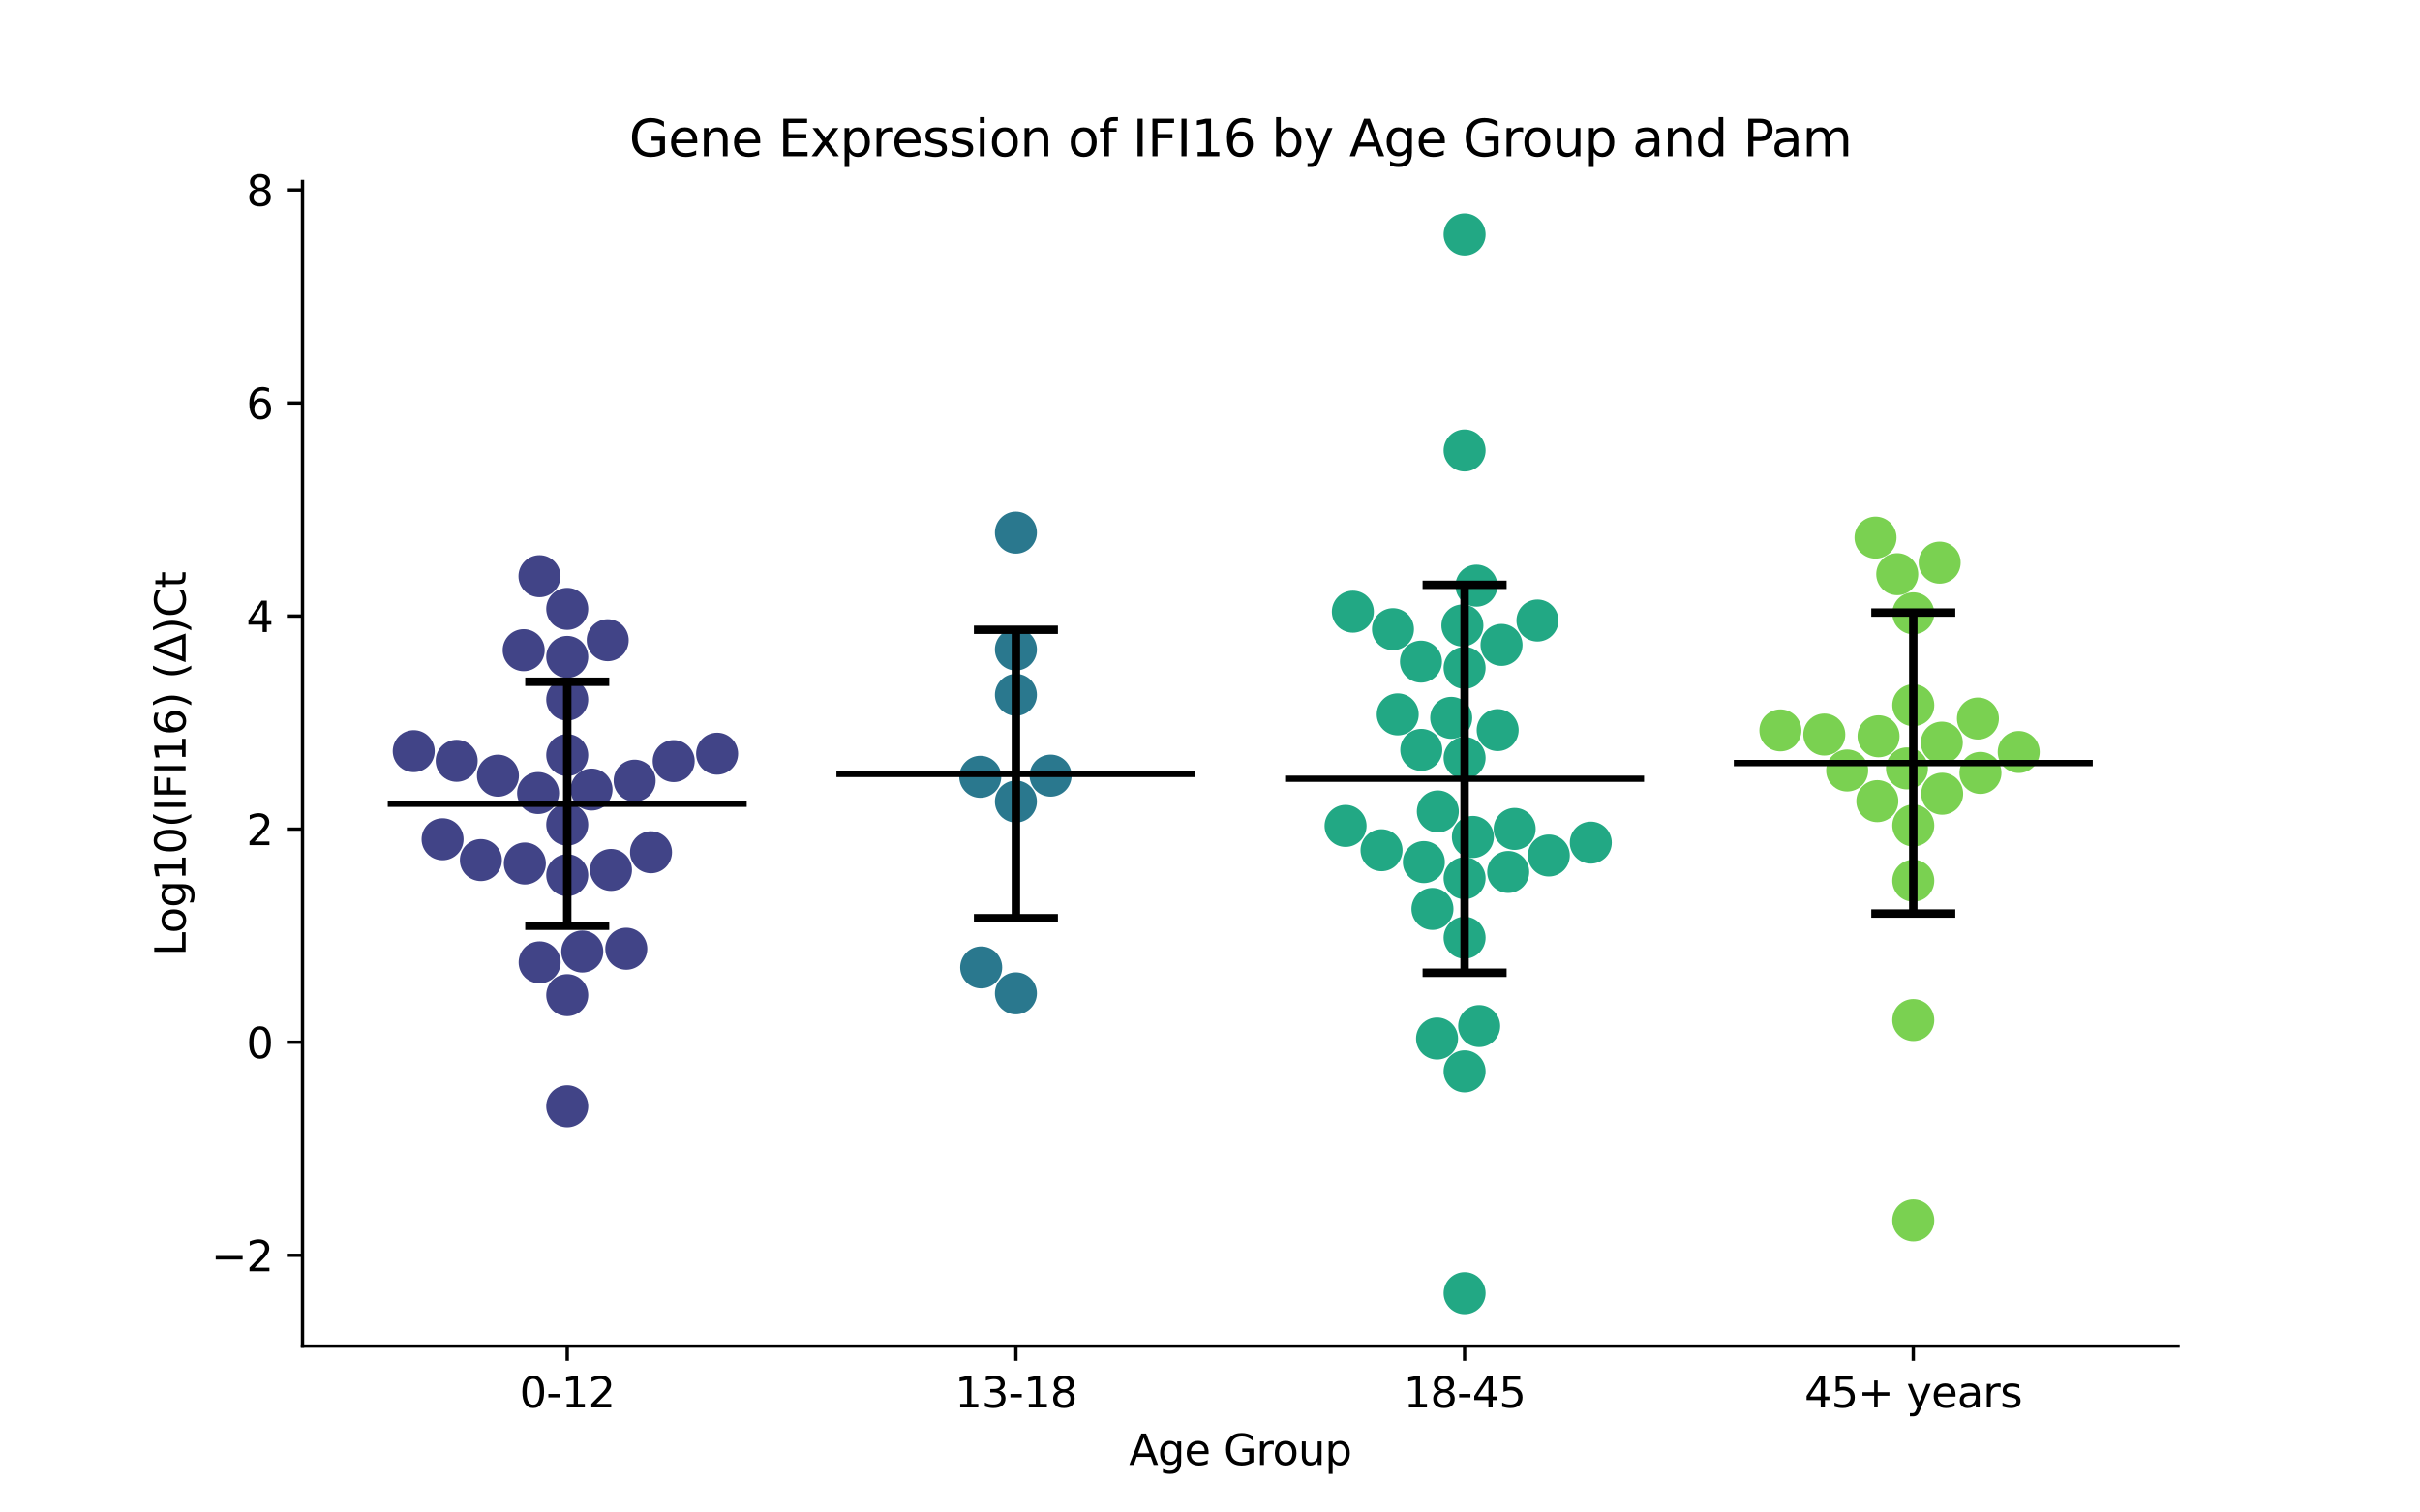 <?xml version="1.0" encoding="utf-8" standalone="no"?>
<!DOCTYPE svg PUBLIC "-//W3C//DTD SVG 1.1//EN"
  "http://www.w3.org/Graphics/SVG/1.1/DTD/svg11.dtd">
<svg xmlns:xlink="http://www.w3.org/1999/xlink" width="576pt" height="360pt" viewBox="0 0 576 360" xmlns="http://www.w3.org/2000/svg" version="1.1">
 <defs>
  <style type="text/css">*{stroke-linejoin: round; stroke-linecap: butt}</style>
 </defs>
 <g id="figure_1">
  <g id="patch_1">
   <path d="M 0 360 
L 576 360 
L 576 0 
L 0 0 
z
" style="fill: #ffffff"/>
  </g>
  <g id="axes_1">
   <g id="patch_2">
    <path d="M 72 320.4 
L 518.4 320.4 
L 518.4 43.2 
L 72 43.2 
z
" style="fill: #ffffff"/>
   </g>
   <g id="PathCollection_1">
    <defs>
     <path id="C0_0_b4573242d1" d="M 0 5 
C 1.326 5 2.598 4.473 3.536 3.536 
C 4.473 2.598 5 1.326 5 -0 
C 5 -1.326 4.473 -2.598 3.536 -3.536 
C 2.598 -4.473 1.326 -5 0 -5 
C -1.326 -5 -2.598 -4.473 -3.536 -3.536 
C -4.473 -2.598 -5 -1.326 -5 0 
C -5 1.326 -4.473 2.598 -3.536 3.536 
C -2.598 4.473 -1.326 5 0 5 
z
"/>
    </defs>
    <g clip-path="url(#p719207e737)">
     <use xlink:href="#C0_0_b4573242d1" x="135.009" y="166.513" style="fill: #414487"/>
    </g>
    <g clip-path="url(#p719207e737)">
     <use xlink:href="#C0_0_b4573242d1" x="135.009" y="179.726" style="fill: #414487"/>
    </g>
    <g clip-path="url(#p719207e737)">
     <use xlink:href="#C0_0_b4573242d1" x="128.077" y="188.761" style="fill: #414487"/>
    </g>
    <g clip-path="url(#p719207e737)">
     <use xlink:href="#C0_0_b4573242d1" x="114.459" y="204.716" style="fill: #414487"/>
    </g>
    <g clip-path="url(#p719207e737)">
     <use xlink:href="#C0_0_b4573242d1" x="145.425" y="207.06" style="fill: #414487"/>
    </g>
    <g clip-path="url(#p719207e737)">
     <use xlink:href="#C0_0_b4573242d1" x="108.696" y="181.087" style="fill: #414487"/>
    </g>
    <g clip-path="url(#p719207e737)">
     <use xlink:href="#C0_0_b4573242d1" x="118.517" y="184.625" style="fill: #414487"/>
    </g>
    <g clip-path="url(#p719207e737)">
     <use xlink:href="#C0_0_b4573242d1" x="140.795" y="187.928" style="fill: #414487"/>
    </g>
    <g clip-path="url(#p719207e737)">
     <use xlink:href="#C0_0_b4573242d1" x="154.951" y="202.853" style="fill: #414487"/>
    </g>
    <g clip-path="url(#p719207e737)">
     <use xlink:href="#C0_0_b4573242d1" x="170.685" y="179.393" style="fill: #414487"/>
    </g>
    <g clip-path="url(#p719207e737)">
     <use xlink:href="#C0_0_b4573242d1" x="138.589" y="226.478" style="fill: #414487"/>
    </g>
    <g clip-path="url(#p719207e737)">
     <use xlink:href="#C0_0_b4573242d1" x="124.645" y="154.752" style="fill: #414487"/>
    </g>
    <g clip-path="url(#p719207e737)">
     <use xlink:href="#C0_0_b4573242d1" x="135.009" y="196.272" style="fill: #414487"/>
    </g>
    <g clip-path="url(#p719207e737)">
     <use xlink:href="#C0_0_b4573242d1" x="151.057" y="185.81" style="fill: #414487"/>
    </g>
    <g clip-path="url(#p719207e737)">
     <use xlink:href="#C0_0_b4573242d1" x="105.341" y="199.757" style="fill: #414487"/>
    </g>
    <g clip-path="url(#p719207e737)">
     <use xlink:href="#C0_0_b4573242d1" x="135.009" y="263.316" style="fill: #414487"/>
    </g>
    <g clip-path="url(#p719207e737)">
     <use xlink:href="#C0_0_b4573242d1" x="128.408" y="137.143" style="fill: #414487"/>
    </g>
    <g clip-path="url(#p719207e737)">
     <use xlink:href="#C0_0_b4573242d1" x="98.476" y="178.791" style="fill: #414487"/>
    </g>
    <g clip-path="url(#p719207e737)">
     <use xlink:href="#C0_0_b4573242d1" x="124.924" y="205.53" style="fill: #414487"/>
    </g>
    <g clip-path="url(#p719207e737)">
     <use xlink:href="#C0_0_b4573242d1" x="128.444" y="229.058" style="fill: #414487"/>
    </g>
    <g clip-path="url(#p719207e737)">
     <use xlink:href="#C0_0_b4573242d1" x="135.009" y="144.919" style="fill: #414487"/>
    </g>
    <g clip-path="url(#p719207e737)">
     <use xlink:href="#C0_0_b4573242d1" x="160.349" y="181.154" style="fill: #414487"/>
    </g>
    <g clip-path="url(#p719207e737)">
     <use xlink:href="#C0_0_b4573242d1" x="135.009" y="208.316" style="fill: #414487"/>
    </g>
    <g clip-path="url(#p719207e737)">
     <use xlink:href="#C0_0_b4573242d1" x="144.643" y="152.382" style="fill: #414487"/>
    </g>
    <g clip-path="url(#p719207e737)">
     <use xlink:href="#C0_0_b4573242d1" x="149.066" y="225.819" style="fill: #414487"/>
    </g>
    <g clip-path="url(#p719207e737)">
     <use xlink:href="#C0_0_b4573242d1" x="135.009" y="236.863" style="fill: #414487"/>
    </g>
    <g clip-path="url(#p719207e737)">
     <use xlink:href="#C0_0_b4573242d1" x="135.009" y="156.357" style="fill: #414487"/>
    </g>
   </g>
   <g id="PathCollection_2">
    <defs>
     <path id="C1_0_e4e7d65d16" d="M 0 5 
C 1.326 5 2.598 4.473 3.536 3.536 
C 4.473 2.598 5 1.326 5 -0 
C 5 -1.326 4.473 -2.598 3.536 -3.536 
C 2.598 -4.473 1.326 -5 0 -5 
C -1.326 -5 -2.598 -4.473 -3.536 -3.536 
C -4.473 -2.598 -5 -1.326 -5 0 
C -5 1.326 -4.473 2.598 -3.536 3.536 
C -2.598 4.473 -1.326 5 0 5 
z
"/>
    </defs>
    <g clip-path="url(#p719207e737)">
     <use xlink:href="#C1_0_e4e7d65d16" x="241.803" y="236.435" style="fill: #2a788e"/>
    </g>
    <g clip-path="url(#p719207e737)">
     <use xlink:href="#C1_0_e4e7d65d16" x="241.803" y="190.784" style="fill: #2a788e"/>
    </g>
    <g clip-path="url(#p719207e737)">
     <use xlink:href="#C1_0_e4e7d65d16" x="250.066" y="184.614" style="fill: #2a788e"/>
    </g>
    <g clip-path="url(#p719207e737)">
     <use xlink:href="#C1_0_e4e7d65d16" x="241.803" y="126.777" style="fill: #2a788e"/>
    </g>
    <g clip-path="url(#p719207e737)">
     <use xlink:href="#C1_0_e4e7d65d16" x="241.803" y="154.591" style="fill: #2a788e"/>
    </g>
    <g clip-path="url(#p719207e737)">
     <use xlink:href="#C1_0_e4e7d65d16" x="233.54" y="230.264" style="fill: #2a788e"/>
    </g>
    <g clip-path="url(#p719207e737)">
     <use xlink:href="#C1_0_e4e7d65d16" x="241.803" y="165.379" style="fill: #2a788e"/>
    </g>
    <g clip-path="url(#p719207e737)">
     <use xlink:href="#C1_0_e4e7d65d16" x="233.32" y="184.891" style="fill: #2a788e"/>
    </g>
   </g>
   <g id="PathCollection_3">
    <defs>
     <path id="C2_0_1206993c99" d="M 0 5 
C 1.326 5 2.598 4.473 3.536 3.536 
C 4.473 2.598 5 1.326 5 -0 
C 5 -1.326 4.473 -2.598 3.536 -3.536 
C 2.598 -4.473 1.326 -5 0 -5 
C -1.326 -5 -2.598 -4.473 -3.536 -3.536 
C -4.473 -2.598 -5 -1.326 -5 0 
C -5 1.326 -4.473 2.598 -3.536 3.536 
C -2.598 4.473 -1.326 5 0 5 
z
"/>
    </defs>
    <g clip-path="url(#p719207e737)">
     <use xlink:href="#C2_0_1206993c99" x="348.597" y="223.194" style="fill: #22a884"/>
    </g>
    <g clip-path="url(#p719207e737)">
     <use xlink:href="#C2_0_1206993c99" x="357.387" y="153.496" style="fill: #22a884"/>
    </g>
    <g clip-path="url(#p719207e737)">
     <use xlink:href="#C2_0_1206993c99" x="338.901" y="205.192" style="fill: #22a884"/>
    </g>
    <g clip-path="url(#p719207e737)">
     <use xlink:href="#C2_0_1206993c99" x="328.828" y="202.37" style="fill: #22a884"/>
    </g>
    <g clip-path="url(#p719207e737)">
     <use xlink:href="#C2_0_1206993c99" x="338.213" y="157.481" style="fill: #22a884"/>
    </g>
    <g clip-path="url(#p719207e737)">
     <use xlink:href="#C2_0_1206993c99" x="348.075" y="148.877" style="fill: #22a884"/>
    </g>
    <g clip-path="url(#p719207e737)">
     <use xlink:href="#C2_0_1206993c99" x="351.424" y="139.399" style="fill: #22a884"/>
    </g>
    <g clip-path="url(#p719207e737)">
     <use xlink:href="#C2_0_1206993c99" x="320.266" y="196.58" style="fill: #22a884"/>
    </g>
    <g clip-path="url(#p719207e737)">
     <use xlink:href="#C2_0_1206993c99" x="356.471" y="173.774" style="fill: #22a884"/>
    </g>
    <g clip-path="url(#p719207e737)">
     <use xlink:href="#C2_0_1206993c99" x="368.642" y="203.628" style="fill: #22a884"/>
    </g>
    <g clip-path="url(#p719207e737)">
     <use xlink:href="#C2_0_1206993c99" x="340.949" y="216.342" style="fill: #22a884"/>
    </g>
    <g clip-path="url(#p719207e737)">
     <use xlink:href="#C2_0_1206993c99" x="348.597" y="107.227" style="fill: #22a884"/>
    </g>
    <g clip-path="url(#p719207e737)">
     <use xlink:href="#C2_0_1206993c99" x="342.228" y="193.134" style="fill: #22a884"/>
    </g>
    <g clip-path="url(#p719207e737)">
     <use xlink:href="#C2_0_1206993c99" x="365.943" y="147.698" style="fill: #22a884"/>
    </g>
    <g clip-path="url(#p719207e737)">
     <use xlink:href="#C2_0_1206993c99" x="338.289" y="178.487" style="fill: #22a884"/>
    </g>
    <g clip-path="url(#p719207e737)">
     <use xlink:href="#C2_0_1206993c99" x="348.597" y="307.8" style="fill: #22a884"/>
    </g>
    <g clip-path="url(#p719207e737)">
     <use xlink:href="#C2_0_1206993c99" x="360.515" y="197.296" style="fill: #22a884"/>
    </g>
    <g clip-path="url(#p719207e737)">
     <use xlink:href="#C2_0_1206993c99" x="350.57" y="199.207" style="fill: #22a884"/>
    </g>
    <g clip-path="url(#p719207e737)">
     <use xlink:href="#C2_0_1206993c99" x="342.042" y="247.192" style="fill: #22a884"/>
    </g>
    <g clip-path="url(#p719207e737)">
     <use xlink:href="#C2_0_1206993c99" x="378.635" y="200.558" style="fill: #22a884"/>
    </g>
    <g clip-path="url(#p719207e737)">
     <use xlink:href="#C2_0_1206993c99" x="352.068" y="244.223" style="fill: #22a884"/>
    </g>
    <g clip-path="url(#p719207e737)">
     <use xlink:href="#C2_0_1206993c99" x="348.597" y="55.8" style="fill: #22a884"/>
    </g>
    <g clip-path="url(#p719207e737)">
     <use xlink:href="#C2_0_1206993c99" x="348.597" y="255.004" style="fill: #22a884"/>
    </g>
    <g clip-path="url(#p719207e737)">
     <use xlink:href="#C2_0_1206993c99" x="345.412" y="170.861" style="fill: #22a884"/>
    </g>
    <g clip-path="url(#p719207e737)">
     <use xlink:href="#C2_0_1206993c99" x="358.981" y="207.543" style="fill: #22a884"/>
    </g>
    <g clip-path="url(#p719207e737)">
     <use xlink:href="#C2_0_1206993c99" x="348.597" y="158.965" style="fill: #22a884"/>
    </g>
    <g clip-path="url(#p719207e737)">
     <use xlink:href="#C2_0_1206993c99" x="331.549" y="149.754" style="fill: #22a884"/>
    </g>
    <g clip-path="url(#p719207e737)">
     <use xlink:href="#C2_0_1206993c99" x="348.597" y="209.029" style="fill: #22a884"/>
    </g>
    <g clip-path="url(#p719207e737)">
     <use xlink:href="#C2_0_1206993c99" x="332.678" y="170.035" style="fill: #22a884"/>
    </g>
    <g clip-path="url(#p719207e737)">
     <use xlink:href="#C2_0_1206993c99" x="322.002" y="145.591" style="fill: #22a884"/>
    </g>
    <g clip-path="url(#p719207e737)">
     <use xlink:href="#C2_0_1206993c99" x="348.597" y="180.39" style="fill: #22a884"/>
    </g>
   </g>
   <g id="PathCollection_4">
    <defs>
     <path id="C3_0_8e0b187c1d" d="M 0 5 
C 1.326 5 2.598 4.473 3.536 3.536 
C 4.473 2.598 5 1.326 5 -0 
C 5 -1.326 4.473 -2.598 3.536 -3.536 
C 2.598 -4.473 1.326 -5 0 -5 
C -1.326 -5 -2.598 -4.473 -3.536 -3.536 
C -4.473 -2.598 -5 -1.326 -5 0 
C -5 1.326 -4.473 2.598 -3.536 3.536 
C -2.598 4.473 -1.326 5 0 5 
z
"/>
    </defs>
    <g clip-path="url(#p719207e737)">
     <use xlink:href="#C3_0_8e0b187c1d" x="439.658" y="183.389" style="fill: #7ad151"/>
    </g>
    <g clip-path="url(#p719207e737)">
     <use xlink:href="#C3_0_8e0b187c1d" x="462.264" y="188.925" style="fill: #7ad151"/>
    </g>
    <g clip-path="url(#p719207e737)">
     <use xlink:href="#C3_0_8e0b187c1d" x="451.575" y="136.667" style="fill: #7ad151"/>
    </g>
    <g clip-path="url(#p719207e737)">
     <use xlink:href="#C3_0_8e0b187c1d" x="453.889" y="182.893" style="fill: #7ad151"/>
    </g>
    <g clip-path="url(#p719207e737)">
     <use xlink:href="#C3_0_8e0b187c1d" x="423.766" y="173.842" style="fill: #7ad151"/>
    </g>
    <g clip-path="url(#p719207e737)">
     <use xlink:href="#C3_0_8e0b187c1d" x="455.391" y="209.624" style="fill: #7ad151"/>
    </g>
    <g clip-path="url(#p719207e737)">
     <use xlink:href="#C3_0_8e0b187c1d" x="471.382" y="183.965" style="fill: #7ad151"/>
    </g>
    <g clip-path="url(#p719207e737)">
     <use xlink:href="#C3_0_8e0b187c1d" x="447.122" y="175.247" style="fill: #7ad151"/>
    </g>
    <g clip-path="url(#p719207e737)">
     <use xlink:href="#C3_0_8e0b187c1d" x="470.78" y="171.02" style="fill: #7ad151"/>
    </g>
    <g clip-path="url(#p719207e737)">
     <use xlink:href="#C3_0_8e0b187c1d" x="480.49" y="178.989" style="fill: #7ad151"/>
    </g>
    <g clip-path="url(#p719207e737)">
     <use xlink:href="#C3_0_8e0b187c1d" x="455.391" y="167.852" style="fill: #7ad151"/>
    </g>
    <g clip-path="url(#p719207e737)">
     <use xlink:href="#C3_0_8e0b187c1d" x="446.836" y="190.687" style="fill: #7ad151"/>
    </g>
    <g clip-path="url(#p719207e737)">
     <use xlink:href="#C3_0_8e0b187c1d" x="455.391" y="196.485" style="fill: #7ad151"/>
    </g>
    <g clip-path="url(#p719207e737)">
     <use xlink:href="#C3_0_8e0b187c1d" x="446.405" y="127.963" style="fill: #7ad151"/>
    </g>
    <g clip-path="url(#p719207e737)">
     <use xlink:href="#C3_0_8e0b187c1d" x="462.182" y="176.76" style="fill: #7ad151"/>
    </g>
    <g clip-path="url(#p719207e737)">
     <use xlink:href="#C3_0_8e0b187c1d" x="455.391" y="242.792" style="fill: #7ad151"/>
    </g>
    <g clip-path="url(#p719207e737)">
     <use xlink:href="#C3_0_8e0b187c1d" x="455.391" y="145.983" style="fill: #7ad151"/>
    </g>
    <g clip-path="url(#p719207e737)">
     <use xlink:href="#C3_0_8e0b187c1d" x="461.67" y="133.919" style="fill: #7ad151"/>
    </g>
    <g clip-path="url(#p719207e737)">
     <use xlink:href="#C3_0_8e0b187c1d" x="434.213" y="174.838" style="fill: #7ad151"/>
    </g>
    <g clip-path="url(#p719207e737)">
     <use xlink:href="#C3_0_8e0b187c1d" x="455.391" y="290.482" style="fill: #7ad151"/>
    </g>
   </g>
   <g id="matplotlib.axis_1">
    <g id="xtick_1">
     <g id="line2d_1">
      <defs>
       <path id="m2eccc81b6d" d="M 0 0 
L 0 3.5 
" style="stroke: #000000; stroke-width: 0.8"/>
      </defs>
      <g>
       <use xlink:href="#m2eccc81b6d" x="135.009" y="320.4" style="stroke: #000000; stroke-width: 0.8"/>
      </g>
     </g>
     <g id="text_1">
      <!-- 0-12 -->
      <g transform="translate(123.661 334.998) scale(0.1 -0.1)">
       <defs>
        <path id="DejaVuSans-30" d="M 2034 4250 
Q 1547 4250 1301 3770 
Q 1056 3291 1056 2328 
Q 1056 1369 1301 889 
Q 1547 409 2034 409 
Q 2525 409 2770 889 
Q 3016 1369 3016 2328 
Q 3016 3291 2770 3770 
Q 2525 4250 2034 4250 
z
M 2034 4750 
Q 2819 4750 3233 4129 
Q 3647 3509 3647 2328 
Q 3647 1150 3233 529 
Q 2819 -91 2034 -91 
Q 1250 -91 836 529 
Q 422 1150 422 2328 
Q 422 3509 836 4129 
Q 1250 4750 2034 4750 
z
" transform="scale(0.016)"/>
        <path id="DejaVuSans-2d" d="M 313 2009 
L 1997 2009 
L 1997 1497 
L 313 1497 
L 313 2009 
z
" transform="scale(0.016)"/>
        <path id="DejaVuSans-31" d="M 794 531 
L 1825 531 
L 1825 4091 
L 703 3866 
L 703 4441 
L 1819 4666 
L 2450 4666 
L 2450 531 
L 3481 531 
L 3481 0 
L 794 0 
L 794 531 
z
" transform="scale(0.016)"/>
        <path id="DejaVuSans-32" d="M 1228 531 
L 3431 531 
L 3431 0 
L 469 0 
L 469 531 
Q 828 903 1448 1529 
Q 2069 2156 2228 2338 
Q 2531 2678 2651 2914 
Q 2772 3150 2772 3378 
Q 2772 3750 2511 3984 
Q 2250 4219 1831 4219 
Q 1534 4219 1204 4116 
Q 875 4013 500 3803 
L 500 4441 
Q 881 4594 1212 4672 
Q 1544 4750 1819 4750 
Q 2544 4750 2975 4387 
Q 3406 4025 3406 3419 
Q 3406 3131 3298 2873 
Q 3191 2616 2906 2266 
Q 2828 2175 2409 1742 
Q 1991 1309 1228 531 
z
" transform="scale(0.016)"/>
       </defs>
       <use xlink:href="#DejaVuSans-30"/>
       <use xlink:href="#DejaVuSans-2d" x="63.623"/>
       <use xlink:href="#DejaVuSans-31" x="99.707"/>
       <use xlink:href="#DejaVuSans-32" x="163.33"/>
      </g>
     </g>
    </g>
    <g id="xtick_2">
     <g id="line2d_2">
      <g>
       <use xlink:href="#m2eccc81b6d" x="241.803" y="320.4" style="stroke: #000000; stroke-width: 0.8"/>
      </g>
     </g>
     <g id="text_2">
      <!-- 13-18 -->
      <g transform="translate(227.274 334.998) scale(0.1 -0.1)">
       <defs>
        <path id="DejaVuSans-33" d="M 2597 2516 
Q 3050 2419 3304 2112 
Q 3559 1806 3559 1356 
Q 3559 666 3084 287 
Q 2609 -91 1734 -91 
Q 1441 -91 1130 -33 
Q 819 25 488 141 
L 488 750 
Q 750 597 1062 519 
Q 1375 441 1716 441 
Q 2309 441 2620 675 
Q 2931 909 2931 1356 
Q 2931 1769 2642 2001 
Q 2353 2234 1838 2234 
L 1294 2234 
L 1294 2753 
L 1863 2753 
Q 2328 2753 2575 2939 
Q 2822 3125 2822 3475 
Q 2822 3834 2567 4026 
Q 2313 4219 1838 4219 
Q 1578 4219 1281 4162 
Q 984 4106 628 3988 
L 628 4550 
Q 988 4650 1302 4700 
Q 1616 4750 1894 4750 
Q 2613 4750 3031 4423 
Q 3450 4097 3450 3541 
Q 3450 3153 3228 2886 
Q 3006 2619 2597 2516 
z
" transform="scale(0.016)"/>
        <path id="DejaVuSans-38" d="M 2034 2216 
Q 1584 2216 1326 1975 
Q 1069 1734 1069 1313 
Q 1069 891 1326 650 
Q 1584 409 2034 409 
Q 2484 409 2743 651 
Q 3003 894 3003 1313 
Q 3003 1734 2745 1975 
Q 2488 2216 2034 2216 
z
M 1403 2484 
Q 997 2584 770 2862 
Q 544 3141 544 3541 
Q 544 4100 942 4425 
Q 1341 4750 2034 4750 
Q 2731 4750 3128 4425 
Q 3525 4100 3525 3541 
Q 3525 3141 3298 2862 
Q 3072 2584 2669 2484 
Q 3125 2378 3379 2068 
Q 3634 1759 3634 1313 
Q 3634 634 3220 271 
Q 2806 -91 2034 -91 
Q 1263 -91 848 271 
Q 434 634 434 1313 
Q 434 1759 690 2068 
Q 947 2378 1403 2484 
z
M 1172 3481 
Q 1172 3119 1398 2916 
Q 1625 2713 2034 2713 
Q 2441 2713 2670 2916 
Q 2900 3119 2900 3481 
Q 2900 3844 2670 4047 
Q 2441 4250 2034 4250 
Q 1625 4250 1398 4047 
Q 1172 3844 1172 3481 
z
" transform="scale(0.016)"/>
       </defs>
       <use xlink:href="#DejaVuSans-31"/>
       <use xlink:href="#DejaVuSans-33" x="63.623"/>
       <use xlink:href="#DejaVuSans-2d" x="127.246"/>
       <use xlink:href="#DejaVuSans-31" x="163.33"/>
       <use xlink:href="#DejaVuSans-38" x="226.953"/>
      </g>
     </g>
    </g>
    <g id="xtick_3">
     <g id="line2d_3">
      <g>
       <use xlink:href="#m2eccc81b6d" x="348.597" y="320.4" style="stroke: #000000; stroke-width: 0.8"/>
      </g>
     </g>
     <g id="text_3">
      <!-- 18-45 -->
      <g transform="translate(334.068 334.998) scale(0.1 -0.1)">
       <defs>
        <path id="DejaVuSans-34" d="M 2419 4116 
L 825 1625 
L 2419 1625 
L 2419 4116 
z
M 2253 4666 
L 3047 4666 
L 3047 1625 
L 3713 1625 
L 3713 1100 
L 3047 1100 
L 3047 0 
L 2419 0 
L 2419 1100 
L 313 1100 
L 313 1709 
L 2253 4666 
z
" transform="scale(0.016)"/>
        <path id="DejaVuSans-35" d="M 691 4666 
L 3169 4666 
L 3169 4134 
L 1269 4134 
L 1269 2991 
Q 1406 3038 1543 3061 
Q 1681 3084 1819 3084 
Q 2600 3084 3056 2656 
Q 3513 2228 3513 1497 
Q 3513 744 3044 326 
Q 2575 -91 1722 -91 
Q 1428 -91 1123 -41 
Q 819 9 494 109 
L 494 744 
Q 775 591 1075 516 
Q 1375 441 1709 441 
Q 2250 441 2565 725 
Q 2881 1009 2881 1497 
Q 2881 1984 2565 2268 
Q 2250 2553 1709 2553 
Q 1456 2553 1204 2497 
Q 953 2441 691 2322 
L 691 4666 
z
" transform="scale(0.016)"/>
       </defs>
       <use xlink:href="#DejaVuSans-31"/>
       <use xlink:href="#DejaVuSans-38" x="63.623"/>
       <use xlink:href="#DejaVuSans-2d" x="127.246"/>
       <use xlink:href="#DejaVuSans-34" x="163.33"/>
       <use xlink:href="#DejaVuSans-35" x="226.953"/>
      </g>
     </g>
    </g>
    <g id="xtick_4">
     <g id="line2d_4">
      <g>
       <use xlink:href="#m2eccc81b6d" x="455.391" y="320.4" style="stroke: #000000; stroke-width: 0.8"/>
      </g>
     </g>
     <g id="text_4">
      <!-- 45+ years -->
      <g transform="translate(429.49 334.998) scale(0.1 -0.1)">
       <defs>
        <path id="DejaVuSans-2b" d="M 2944 4013 
L 2944 2272 
L 4684 2272 
L 4684 1741 
L 2944 1741 
L 2944 0 
L 2419 0 
L 2419 1741 
L 678 1741 
L 678 2272 
L 2419 2272 
L 2419 4013 
L 2944 4013 
z
" transform="scale(0.016)"/>
        <path id="DejaVuSans-20" transform="scale(0.016)"/>
        <path id="DejaVuSans-79" d="M 2059 -325 
Q 1816 -950 1584 -1140 
Q 1353 -1331 966 -1331 
L 506 -1331 
L 506 -850 
L 844 -850 
Q 1081 -850 1212 -737 
Q 1344 -625 1503 -206 
L 1606 56 
L 191 3500 
L 800 3500 
L 1894 763 
L 2988 3500 
L 3597 3500 
L 2059 -325 
z
" transform="scale(0.016)"/>
        <path id="DejaVuSans-65" d="M 3597 1894 
L 3597 1613 
L 953 1613 
Q 991 1019 1311 708 
Q 1631 397 2203 397 
Q 2534 397 2845 478 
Q 3156 559 3463 722 
L 3463 178 
Q 3153 47 2828 -22 
Q 2503 -91 2169 -91 
Q 1331 -91 842 396 
Q 353 884 353 1716 
Q 353 2575 817 3079 
Q 1281 3584 2069 3584 
Q 2775 3584 3186 3129 
Q 3597 2675 3597 1894 
z
M 3022 2063 
Q 3016 2534 2758 2815 
Q 2500 3097 2075 3097 
Q 1594 3097 1305 2825 
Q 1016 2553 972 2059 
L 3022 2063 
z
" transform="scale(0.016)"/>
        <path id="DejaVuSans-61" d="M 2194 1759 
Q 1497 1759 1228 1600 
Q 959 1441 959 1056 
Q 959 750 1161 570 
Q 1363 391 1709 391 
Q 2188 391 2477 730 
Q 2766 1069 2766 1631 
L 2766 1759 
L 2194 1759 
z
M 3341 1997 
L 3341 0 
L 2766 0 
L 2766 531 
Q 2569 213 2275 61 
Q 1981 -91 1556 -91 
Q 1019 -91 701 211 
Q 384 513 384 1019 
Q 384 1609 779 1909 
Q 1175 2209 1959 2209 
L 2766 2209 
L 2766 2266 
Q 2766 2663 2505 2880 
Q 2244 3097 1772 3097 
Q 1472 3097 1187 3025 
Q 903 2953 641 2809 
L 641 3341 
Q 956 3463 1253 3523 
Q 1550 3584 1831 3584 
Q 2591 3584 2966 3190 
Q 3341 2797 3341 1997 
z
" transform="scale(0.016)"/>
        <path id="DejaVuSans-72" d="M 2631 2963 
Q 2534 3019 2420 3045 
Q 2306 3072 2169 3072 
Q 1681 3072 1420 2755 
Q 1159 2438 1159 1844 
L 1159 0 
L 581 0 
L 581 3500 
L 1159 3500 
L 1159 2956 
Q 1341 3275 1631 3429 
Q 1922 3584 2338 3584 
Q 2397 3584 2469 3576 
Q 2541 3569 2628 3553 
L 2631 2963 
z
" transform="scale(0.016)"/>
        <path id="DejaVuSans-73" d="M 2834 3397 
L 2834 2853 
Q 2591 2978 2328 3040 
Q 2066 3103 1784 3103 
Q 1356 3103 1142 2972 
Q 928 2841 928 2578 
Q 928 2378 1081 2264 
Q 1234 2150 1697 2047 
L 1894 2003 
Q 2506 1872 2764 1633 
Q 3022 1394 3022 966 
Q 3022 478 2636 193 
Q 2250 -91 1575 -91 
Q 1294 -91 989 -36 
Q 684 19 347 128 
L 347 722 
Q 666 556 975 473 
Q 1284 391 1588 391 
Q 1994 391 2212 530 
Q 2431 669 2431 922 
Q 2431 1156 2273 1281 
Q 2116 1406 1581 1522 
L 1381 1569 
Q 847 1681 609 1914 
Q 372 2147 372 2553 
Q 372 3047 722 3315 
Q 1072 3584 1716 3584 
Q 2034 3584 2315 3537 
Q 2597 3491 2834 3397 
z
" transform="scale(0.016)"/>
       </defs>
       <use xlink:href="#DejaVuSans-34"/>
       <use xlink:href="#DejaVuSans-35" x="63.623"/>
       <use xlink:href="#DejaVuSans-2b" x="127.246"/>
       <use xlink:href="#DejaVuSans-20" x="211.035"/>
       <use xlink:href="#DejaVuSans-79" x="242.822"/>
       <use xlink:href="#DejaVuSans-65" x="302.002"/>
       <use xlink:href="#DejaVuSans-61" x="363.525"/>
       <use xlink:href="#DejaVuSans-72" x="424.805"/>
       <use xlink:href="#DejaVuSans-73" x="465.918"/>
      </g>
     </g>
    </g>
    <g id="text_5">
     <!-- Age Group -->
     <g transform="translate(268.72 348.677) scale(0.1 -0.1)">
      <defs>
       <path id="DejaVuSans-41" d="M 2188 4044 
L 1331 1722 
L 3047 1722 
L 2188 4044 
z
M 1831 4666 
L 2547 4666 
L 4325 0 
L 3669 0 
L 3244 1197 
L 1141 1197 
L 716 0 
L 50 0 
L 1831 4666 
z
" transform="scale(0.016)"/>
       <path id="DejaVuSans-67" d="M 2906 1791 
Q 2906 2416 2648 2759 
Q 2391 3103 1925 3103 
Q 1463 3103 1205 2759 
Q 947 2416 947 1791 
Q 947 1169 1205 825 
Q 1463 481 1925 481 
Q 2391 481 2648 825 
Q 2906 1169 2906 1791 
z
M 3481 434 
Q 3481 -459 3084 -895 
Q 2688 -1331 1869 -1331 
Q 1566 -1331 1297 -1286 
Q 1028 -1241 775 -1147 
L 775 -588 
Q 1028 -725 1275 -790 
Q 1522 -856 1778 -856 
Q 2344 -856 2625 -561 
Q 2906 -266 2906 331 
L 2906 616 
Q 2728 306 2450 153 
Q 2172 0 1784 0 
Q 1141 0 747 490 
Q 353 981 353 1791 
Q 353 2603 747 3093 
Q 1141 3584 1784 3584 
Q 2172 3584 2450 3431 
Q 2728 3278 2906 2969 
L 2906 3500 
L 3481 3500 
L 3481 434 
z
" transform="scale(0.016)"/>
       <path id="DejaVuSans-47" d="M 3809 666 
L 3809 1919 
L 2778 1919 
L 2778 2438 
L 4434 2438 
L 4434 434 
Q 4069 175 3628 42 
Q 3188 -91 2688 -91 
Q 1594 -91 976 548 
Q 359 1188 359 2328 
Q 359 3472 976 4111 
Q 1594 4750 2688 4750 
Q 3144 4750 3555 4637 
Q 3966 4525 4313 4306 
L 4313 3634 
Q 3963 3931 3569 4081 
Q 3175 4231 2741 4231 
Q 1884 4231 1454 3753 
Q 1025 3275 1025 2328 
Q 1025 1384 1454 906 
Q 1884 428 2741 428 
Q 3075 428 3337 486 
Q 3600 544 3809 666 
z
" transform="scale(0.016)"/>
       <path id="DejaVuSans-6f" d="M 1959 3097 
Q 1497 3097 1228 2736 
Q 959 2375 959 1747 
Q 959 1119 1226 758 
Q 1494 397 1959 397 
Q 2419 397 2687 759 
Q 2956 1122 2956 1747 
Q 2956 2369 2687 2733 
Q 2419 3097 1959 3097 
z
M 1959 3584 
Q 2709 3584 3137 3096 
Q 3566 2609 3566 1747 
Q 3566 888 3137 398 
Q 2709 -91 1959 -91 
Q 1206 -91 779 398 
Q 353 888 353 1747 
Q 353 2609 779 3096 
Q 1206 3584 1959 3584 
z
" transform="scale(0.016)"/>
       <path id="DejaVuSans-75" d="M 544 1381 
L 544 3500 
L 1119 3500 
L 1119 1403 
Q 1119 906 1312 657 
Q 1506 409 1894 409 
Q 2359 409 2629 706 
Q 2900 1003 2900 1516 
L 2900 3500 
L 3475 3500 
L 3475 0 
L 2900 0 
L 2900 538 
Q 2691 219 2414 64 
Q 2138 -91 1772 -91 
Q 1169 -91 856 284 
Q 544 659 544 1381 
z
M 1991 3584 
L 1991 3584 
z
" transform="scale(0.016)"/>
       <path id="DejaVuSans-70" d="M 1159 525 
L 1159 -1331 
L 581 -1331 
L 581 3500 
L 1159 3500 
L 1159 2969 
Q 1341 3281 1617 3432 
Q 1894 3584 2278 3584 
Q 2916 3584 3314 3078 
Q 3713 2572 3713 1747 
Q 3713 922 3314 415 
Q 2916 -91 2278 -91 
Q 1894 -91 1617 61 
Q 1341 213 1159 525 
z
M 3116 1747 
Q 3116 2381 2855 2742 
Q 2594 3103 2138 3103 
Q 1681 3103 1420 2742 
Q 1159 2381 1159 1747 
Q 1159 1113 1420 752 
Q 1681 391 2138 391 
Q 2594 391 2855 752 
Q 3116 1113 3116 1747 
z
" transform="scale(0.016)"/>
      </defs>
      <use xlink:href="#DejaVuSans-41"/>
      <use xlink:href="#DejaVuSans-67" x="68.408"/>
      <use xlink:href="#DejaVuSans-65" x="131.885"/>
      <use xlink:href="#DejaVuSans-20" x="193.408"/>
      <use xlink:href="#DejaVuSans-47" x="225.195"/>
      <use xlink:href="#DejaVuSans-72" x="302.686"/>
      <use xlink:href="#DejaVuSans-6f" x="341.549"/>
      <use xlink:href="#DejaVuSans-75" x="402.73"/>
      <use xlink:href="#DejaVuSans-70" x="466.109"/>
     </g>
    </g>
   </g>
   <g id="matplotlib.axis_2">
    <g id="ytick_1">
     <g id="line2d_5">
      <defs>
       <path id="m0982a002b8" d="M 0 0 
L -3.5 0 
" style="stroke: #000000; stroke-width: 0.8"/>
      </defs>
      <g>
       <use xlink:href="#m0982a002b8" x="72" y="298.781" style="stroke: #000000; stroke-width: 0.8"/>
      </g>
     </g>
     <g id="text_6">
      <!-- −2 -->
      <g transform="translate(50.258 302.58) scale(0.1 -0.1)">
       <defs>
        <path id="DejaVuSans-2212" d="M 678 2272 
L 4684 2272 
L 4684 1741 
L 678 1741 
L 678 2272 
z
" transform="scale(0.016)"/>
       </defs>
       <use xlink:href="#DejaVuSans-2212"/>
       <use xlink:href="#DejaVuSans-32" x="83.789"/>
      </g>
     </g>
    </g>
    <g id="ytick_2">
     <g id="line2d_6">
      <g>
       <use xlink:href="#m0982a002b8" x="72" y="248.065" style="stroke: #000000; stroke-width: 0.8"/>
      </g>
     </g>
     <g id="text_7">
      <!-- 0 -->
      <g transform="translate(58.638 251.864) scale(0.1 -0.1)">
       <use xlink:href="#DejaVuSans-30"/>
      </g>
     </g>
    </g>
    <g id="ytick_3">
     <g id="line2d_7">
      <g>
       <use xlink:href="#m0982a002b8" x="72" y="197.35" style="stroke: #000000; stroke-width: 0.8"/>
      </g>
     </g>
     <g id="text_8">
      <!-- 2 -->
      <g transform="translate(58.638 201.149) scale(0.1 -0.1)">
       <use xlink:href="#DejaVuSans-32"/>
      </g>
     </g>
    </g>
    <g id="ytick_4">
     <g id="line2d_8">
      <g>
       <use xlink:href="#m0982a002b8" x="72" y="146.634" style="stroke: #000000; stroke-width: 0.8"/>
      </g>
     </g>
     <g id="text_9">
      <!-- 4 -->
      <g transform="translate(58.638 150.433) scale(0.1 -0.1)">
       <use xlink:href="#DejaVuSans-34"/>
      </g>
     </g>
    </g>
    <g id="ytick_5">
     <g id="line2d_9">
      <g>
       <use xlink:href="#m0982a002b8" x="72" y="95.918" style="stroke: #000000; stroke-width: 0.8"/>
      </g>
     </g>
     <g id="text_10">
      <!-- 6 -->
      <g transform="translate(58.638 99.717) scale(0.1 -0.1)">
       <defs>
        <path id="DejaVuSans-36" d="M 2113 2584 
Q 1688 2584 1439 2293 
Q 1191 2003 1191 1497 
Q 1191 994 1439 701 
Q 1688 409 2113 409 
Q 2538 409 2786 701 
Q 3034 994 3034 1497 
Q 3034 2003 2786 2293 
Q 2538 2584 2113 2584 
z
M 3366 4563 
L 3366 3988 
Q 3128 4100 2886 4159 
Q 2644 4219 2406 4219 
Q 1781 4219 1451 3797 
Q 1122 3375 1075 2522 
Q 1259 2794 1537 2939 
Q 1816 3084 2150 3084 
Q 2853 3084 3261 2657 
Q 3669 2231 3669 1497 
Q 3669 778 3244 343 
Q 2819 -91 2113 -91 
Q 1303 -91 875 529 
Q 447 1150 447 2328 
Q 447 3434 972 4092 
Q 1497 4750 2381 4750 
Q 2619 4750 2861 4703 
Q 3103 4656 3366 4563 
z
" transform="scale(0.016)"/>
       </defs>
       <use xlink:href="#DejaVuSans-36"/>
      </g>
     </g>
    </g>
    <g id="ytick_6">
     <g id="line2d_10">
      <g>
       <use xlink:href="#m0982a002b8" x="72" y="45.202" style="stroke: #000000; stroke-width: 0.8"/>
      </g>
     </g>
     <g id="text_11">
      <!-- 8 -->
      <g transform="translate(58.638 49.002) scale(0.1 -0.1)">
       <use xlink:href="#DejaVuSans-38"/>
      </g>
     </g>
    </g>
    <g id="text_12">
     <!-- Log10(IFI16) (Δ)Ct -->
     <g transform="translate(44.178 227.547) rotate(-90) scale(0.1 -0.1)">
      <defs>
       <path id="DejaVuSans-4c" d="M 628 4666 
L 1259 4666 
L 1259 531 
L 3531 531 
L 3531 0 
L 628 0 
L 628 4666 
z
" transform="scale(0.016)"/>
       <path id="DejaVuSans-28" d="M 1984 4856 
Q 1566 4138 1362 3434 
Q 1159 2731 1159 2009 
Q 1159 1288 1364 580 
Q 1569 -128 1984 -844 
L 1484 -844 
Q 1016 -109 783 600 
Q 550 1309 550 2009 
Q 550 2706 781 3412 
Q 1013 4119 1484 4856 
L 1984 4856 
z
" transform="scale(0.016)"/>
       <path id="DejaVuSans-49" d="M 628 4666 
L 1259 4666 
L 1259 0 
L 628 0 
L 628 4666 
z
" transform="scale(0.016)"/>
       <path id="DejaVuSans-46" d="M 628 4666 
L 3309 4666 
L 3309 4134 
L 1259 4134 
L 1259 2759 
L 3109 2759 
L 3109 2228 
L 1259 2228 
L 1259 0 
L 628 0 
L 628 4666 
z
" transform="scale(0.016)"/>
       <path id="DejaVuSans-29" d="M 513 4856 
L 1013 4856 
Q 1481 4119 1714 3412 
Q 1947 2706 1947 2009 
Q 1947 1309 1714 600 
Q 1481 -109 1013 -844 
L 513 -844 
Q 928 -128 1133 580 
Q 1338 1288 1338 2009 
Q 1338 2731 1133 3434 
Q 928 4138 513 4856 
z
" transform="scale(0.016)"/>
       <path id="DejaVuSans-394" d="M 2188 4044 
L 906 525 
L 3472 525 
L 2188 4044 
z
M 50 0 
L 1831 4666 
L 2547 4666 
L 4325 0 
L 50 0 
z
" transform="scale(0.016)"/>
       <path id="DejaVuSans-43" d="M 4122 4306 
L 4122 3641 
Q 3803 3938 3442 4084 
Q 3081 4231 2675 4231 
Q 1875 4231 1450 3742 
Q 1025 3253 1025 2328 
Q 1025 1406 1450 917 
Q 1875 428 2675 428 
Q 3081 428 3442 575 
Q 3803 722 4122 1019 
L 4122 359 
Q 3791 134 3420 21 
Q 3050 -91 2638 -91 
Q 1578 -91 968 557 
Q 359 1206 359 2328 
Q 359 3453 968 4101 
Q 1578 4750 2638 4750 
Q 3056 4750 3426 4639 
Q 3797 4528 4122 4306 
z
" transform="scale(0.016)"/>
       <path id="DejaVuSans-74" d="M 1172 4494 
L 1172 3500 
L 2356 3500 
L 2356 3053 
L 1172 3053 
L 1172 1153 
Q 1172 725 1289 603 
Q 1406 481 1766 481 
L 2356 481 
L 2356 0 
L 1766 0 
Q 1100 0 847 248 
Q 594 497 594 1153 
L 594 3053 
L 172 3053 
L 172 3500 
L 594 3500 
L 594 4494 
L 1172 4494 
z
" transform="scale(0.016)"/>
      </defs>
      <use xlink:href="#DejaVuSans-4c"/>
      <use xlink:href="#DejaVuSans-6f" x="53.963"/>
      <use xlink:href="#DejaVuSans-67" x="115.145"/>
      <use xlink:href="#DejaVuSans-31" x="178.621"/>
      <use xlink:href="#DejaVuSans-30" x="242.244"/>
      <use xlink:href="#DejaVuSans-28" x="305.867"/>
      <use xlink:href="#DejaVuSans-49" x="344.881"/>
      <use xlink:href="#DejaVuSans-46" x="374.373"/>
      <use xlink:href="#DejaVuSans-49" x="431.893"/>
      <use xlink:href="#DejaVuSans-31" x="461.385"/>
      <use xlink:href="#DejaVuSans-36" x="525.008"/>
      <use xlink:href="#DejaVuSans-29" x="588.631"/>
      <use xlink:href="#DejaVuSans-20" x="627.645"/>
      <use xlink:href="#DejaVuSans-28" x="659.432"/>
      <use xlink:href="#DejaVuSans-394" x="698.445"/>
      <use xlink:href="#DejaVuSans-29" x="766.854"/>
      <use xlink:href="#DejaVuSans-43" x="805.867"/>
      <use xlink:href="#DejaVuSans-74" x="875.691"/>
     </g>
    </g>
   </g>
   <g id="LineCollection_1">
    <path d="M 135.009 220.35 
L 135.009 162.271 
" clip-path="url(#p719207e737)" style="fill: none; stroke: #000000; stroke-width: 2"/>
   </g>
   <g id="line2d_11">
    <defs>
     <path id="m559104d47e" d="M 10 0 
L -10 -0 
" style="stroke: #000000; stroke-width: 2"/>
    </defs>
    <g clip-path="url(#p719207e737)">
     <use xlink:href="#m559104d47e" x="135.009" y="220.35" style="stroke: #000000; stroke-width: 2"/>
    </g>
   </g>
   <g id="line2d_12">
    <g clip-path="url(#p719207e737)">
     <use xlink:href="#m559104d47e" x="135.009" y="162.271" style="stroke: #000000; stroke-width: 2"/>
    </g>
   </g>
   <g id="LineCollection_2">
    <path d="M 92.291 191.31 
L 177.726 191.31 
" clip-path="url(#p719207e737)" style="fill: none; stroke: #000000; stroke-width: 1.5"/>
   </g>
   <g id="LineCollection_3">
    <path d="M 241.803 218.537 
L 241.803 149.897 
" clip-path="url(#p719207e737)" style="fill: none; stroke: #000000; stroke-width: 2"/>
   </g>
   <g id="line2d_13">
    <g clip-path="url(#p719207e737)">
     <use xlink:href="#m559104d47e" x="241.803" y="218.537" style="stroke: #000000; stroke-width: 2"/>
    </g>
   </g>
   <g id="line2d_14">
    <g clip-path="url(#p719207e737)">
     <use xlink:href="#m559104d47e" x="241.803" y="149.897" style="stroke: #000000; stroke-width: 2"/>
    </g>
   </g>
   <g id="LineCollection_4">
    <path d="M 199.085 184.217 
L 284.521 184.217 
" clip-path="url(#p719207e737)" style="fill: none; stroke: #000000; stroke-width: 1.5"/>
   </g>
   <g id="LineCollection_5">
    <path d="M 348.597 231.53 
L 348.597 139.188 
" clip-path="url(#p719207e737)" style="fill: none; stroke: #000000; stroke-width: 2"/>
   </g>
   <g id="line2d_15">
    <g clip-path="url(#p719207e737)">
     <use xlink:href="#m559104d47e" x="348.597" y="231.53" style="stroke: #000000; stroke-width: 2"/>
    </g>
   </g>
   <g id="line2d_16">
    <g clip-path="url(#p719207e737)">
     <use xlink:href="#m559104d47e" x="348.597" y="139.188" style="stroke: #000000; stroke-width: 2"/>
    </g>
   </g>
   <g id="LineCollection_6">
    <path d="M 305.879 185.359 
L 391.315 185.359 
" clip-path="url(#p719207e737)" style="fill: none; stroke: #000000; stroke-width: 1.5"/>
   </g>
   <g id="LineCollection_7">
    <path d="M 455.391 217.441 
L 455.391 145.791 
" clip-path="url(#p719207e737)" style="fill: none; stroke: #000000; stroke-width: 2"/>
   </g>
   <g id="line2d_17">
    <g clip-path="url(#p719207e737)">
     <use xlink:href="#m559104d47e" x="455.391" y="217.441" style="stroke: #000000; stroke-width: 2"/>
    </g>
   </g>
   <g id="line2d_18">
    <g clip-path="url(#p719207e737)">
     <use xlink:href="#m559104d47e" x="455.391" y="145.791" style="stroke: #000000; stroke-width: 2"/>
    </g>
   </g>
   <g id="LineCollection_8">
    <path d="M 412.674 181.616 
L 498.109 181.616 
" clip-path="url(#p719207e737)" style="fill: none; stroke: #000000; stroke-width: 1.5"/>
   </g>
   <g id="patch_3">
    <path d="M 72 320.4 
L 72 43.2 
" style="fill: none; stroke: #000000; stroke-width: 0.8; stroke-linejoin: miter; stroke-linecap: square"/>
   </g>
   <g id="patch_4">
    <path d="M 72 320.4 
L 518.4 320.4 
" style="fill: none; stroke: #000000; stroke-width: 0.8; stroke-linejoin: miter; stroke-linecap: square"/>
   </g>
   <g id="text_13">
    <!-- Gene Expression of IFI16 by Age Group and Pam -->
    <g transform="translate(149.747 37.2) scale(0.12 -0.12)">
     <defs>
      <path id="DejaVuSans-6e" d="M 3513 2113 
L 3513 0 
L 2938 0 
L 2938 2094 
Q 2938 2591 2744 2837 
Q 2550 3084 2163 3084 
Q 1697 3084 1428 2787 
Q 1159 2491 1159 1978 
L 1159 0 
L 581 0 
L 581 3500 
L 1159 3500 
L 1159 2956 
Q 1366 3272 1645 3428 
Q 1925 3584 2291 3584 
Q 2894 3584 3203 3211 
Q 3513 2838 3513 2113 
z
" transform="scale(0.016)"/>
      <path id="DejaVuSans-45" d="M 628 4666 
L 3578 4666 
L 3578 4134 
L 1259 4134 
L 1259 2753 
L 3481 2753 
L 3481 2222 
L 1259 2222 
L 1259 531 
L 3634 531 
L 3634 0 
L 628 0 
L 628 4666 
z
" transform="scale(0.016)"/>
      <path id="DejaVuSans-78" d="M 3513 3500 
L 2247 1797 
L 3578 0 
L 2900 0 
L 1881 1375 
L 863 0 
L 184 0 
L 1544 1831 
L 300 3500 
L 978 3500 
L 1906 2253 
L 2834 3500 
L 3513 3500 
z
" transform="scale(0.016)"/>
      <path id="DejaVuSans-69" d="M 603 3500 
L 1178 3500 
L 1178 0 
L 603 0 
L 603 3500 
z
M 603 4863 
L 1178 4863 
L 1178 4134 
L 603 4134 
L 603 4863 
z
" transform="scale(0.016)"/>
      <path id="DejaVuSans-66" d="M 2375 4863 
L 2375 4384 
L 1825 4384 
Q 1516 4384 1395 4259 
Q 1275 4134 1275 3809 
L 1275 3500 
L 2222 3500 
L 2222 3053 
L 1275 3053 
L 1275 0 
L 697 0 
L 697 3053 
L 147 3053 
L 147 3500 
L 697 3500 
L 697 3744 
Q 697 4328 969 4595 
Q 1241 4863 1831 4863 
L 2375 4863 
z
" transform="scale(0.016)"/>
      <path id="DejaVuSans-62" d="M 3116 1747 
Q 3116 2381 2855 2742 
Q 2594 3103 2138 3103 
Q 1681 3103 1420 2742 
Q 1159 2381 1159 1747 
Q 1159 1113 1420 752 
Q 1681 391 2138 391 
Q 2594 391 2855 752 
Q 3116 1113 3116 1747 
z
M 1159 2969 
Q 1341 3281 1617 3432 
Q 1894 3584 2278 3584 
Q 2916 3584 3314 3078 
Q 3713 2572 3713 1747 
Q 3713 922 3314 415 
Q 2916 -91 2278 -91 
Q 1894 -91 1617 61 
Q 1341 213 1159 525 
L 1159 0 
L 581 0 
L 581 4863 
L 1159 4863 
L 1159 2969 
z
" transform="scale(0.016)"/>
      <path id="DejaVuSans-64" d="M 2906 2969 
L 2906 4863 
L 3481 4863 
L 3481 0 
L 2906 0 
L 2906 525 
Q 2725 213 2448 61 
Q 2172 -91 1784 -91 
Q 1150 -91 751 415 
Q 353 922 353 1747 
Q 353 2572 751 3078 
Q 1150 3584 1784 3584 
Q 2172 3584 2448 3432 
Q 2725 3281 2906 2969 
z
M 947 1747 
Q 947 1113 1208 752 
Q 1469 391 1925 391 
Q 2381 391 2643 752 
Q 2906 1113 2906 1747 
Q 2906 2381 2643 2742 
Q 2381 3103 1925 3103 
Q 1469 3103 1208 2742 
Q 947 2381 947 1747 
z
" transform="scale(0.016)"/>
      <path id="DejaVuSans-50" d="M 1259 4147 
L 1259 2394 
L 2053 2394 
Q 2494 2394 2734 2622 
Q 2975 2850 2975 3272 
Q 2975 3691 2734 3919 
Q 2494 4147 2053 4147 
L 1259 4147 
z
M 628 4666 
L 2053 4666 
Q 2838 4666 3239 4311 
Q 3641 3956 3641 3272 
Q 3641 2581 3239 2228 
Q 2838 1875 2053 1875 
L 1259 1875 
L 1259 0 
L 628 0 
L 628 4666 
z
" transform="scale(0.016)"/>
      <path id="DejaVuSans-6d" d="M 3328 2828 
Q 3544 3216 3844 3400 
Q 4144 3584 4550 3584 
Q 5097 3584 5394 3201 
Q 5691 2819 5691 2113 
L 5691 0 
L 5113 0 
L 5113 2094 
Q 5113 2597 4934 2840 
Q 4756 3084 4391 3084 
Q 3944 3084 3684 2787 
Q 3425 2491 3425 1978 
L 3425 0 
L 2847 0 
L 2847 2094 
Q 2847 2600 2669 2842 
Q 2491 3084 2119 3084 
Q 1678 3084 1418 2786 
Q 1159 2488 1159 1978 
L 1159 0 
L 581 0 
L 581 3500 
L 1159 3500 
L 1159 2956 
Q 1356 3278 1631 3431 
Q 1906 3584 2284 3584 
Q 2666 3584 2933 3390 
Q 3200 3197 3328 2828 
z
" transform="scale(0.016)"/>
     </defs>
     <use xlink:href="#DejaVuSans-47"/>
     <use xlink:href="#DejaVuSans-65" x="77.49"/>
     <use xlink:href="#DejaVuSans-6e" x="139.014"/>
     <use xlink:href="#DejaVuSans-65" x="202.393"/>
     <use xlink:href="#DejaVuSans-20" x="263.916"/>
     <use xlink:href="#DejaVuSans-45" x="295.703"/>
     <use xlink:href="#DejaVuSans-78" x="358.887"/>
     <use xlink:href="#DejaVuSans-70" x="418.066"/>
     <use xlink:href="#DejaVuSans-72" x="481.543"/>
     <use xlink:href="#DejaVuSans-65" x="520.406"/>
     <use xlink:href="#DejaVuSans-73" x="581.93"/>
     <use xlink:href="#DejaVuSans-73" x="634.029"/>
     <use xlink:href="#DejaVuSans-69" x="686.129"/>
     <use xlink:href="#DejaVuSans-6f" x="713.912"/>
     <use xlink:href="#DejaVuSans-6e" x="775.094"/>
     <use xlink:href="#DejaVuSans-20" x="838.473"/>
     <use xlink:href="#DejaVuSans-6f" x="870.26"/>
     <use xlink:href="#DejaVuSans-66" x="931.441"/>
     <use xlink:href="#DejaVuSans-20" x="966.646"/>
     <use xlink:href="#DejaVuSans-49" x="998.434"/>
     <use xlink:href="#DejaVuSans-46" x="1027.926"/>
     <use xlink:href="#DejaVuSans-49" x="1085.445"/>
     <use xlink:href="#DejaVuSans-31" x="1114.938"/>
     <use xlink:href="#DejaVuSans-36" x="1178.561"/>
     <use xlink:href="#DejaVuSans-20" x="1242.184"/>
     <use xlink:href="#DejaVuSans-62" x="1273.971"/>
     <use xlink:href="#DejaVuSans-79" x="1337.447"/>
     <use xlink:href="#DejaVuSans-20" x="1396.627"/>
     <use xlink:href="#DejaVuSans-41" x="1428.414"/>
     <use xlink:href="#DejaVuSans-67" x="1496.822"/>
     <use xlink:href="#DejaVuSans-65" x="1560.299"/>
     <use xlink:href="#DejaVuSans-20" x="1621.822"/>
     <use xlink:href="#DejaVuSans-47" x="1653.609"/>
     <use xlink:href="#DejaVuSans-72" x="1731.1"/>
     <use xlink:href="#DejaVuSans-6f" x="1769.963"/>
     <use xlink:href="#DejaVuSans-75" x="1831.145"/>
     <use xlink:href="#DejaVuSans-70" x="1894.523"/>
     <use xlink:href="#DejaVuSans-20" x="1958"/>
     <use xlink:href="#DejaVuSans-61" x="1989.787"/>
     <use xlink:href="#DejaVuSans-6e" x="2051.066"/>
     <use xlink:href="#DejaVuSans-64" x="2114.445"/>
     <use xlink:href="#DejaVuSans-20" x="2177.922"/>
     <use xlink:href="#DejaVuSans-50" x="2209.709"/>
     <use xlink:href="#DejaVuSans-61" x="2265.512"/>
     <use xlink:href="#DejaVuSans-6d" x="2326.791"/>
    </g>
   </g>
  </g>
 </g>
 <defs>
  <clipPath id="p719207e737">
   <rect x="72" y="43.2" width="446.4" height="277.2"/>
  </clipPath>
 </defs>
</svg>
